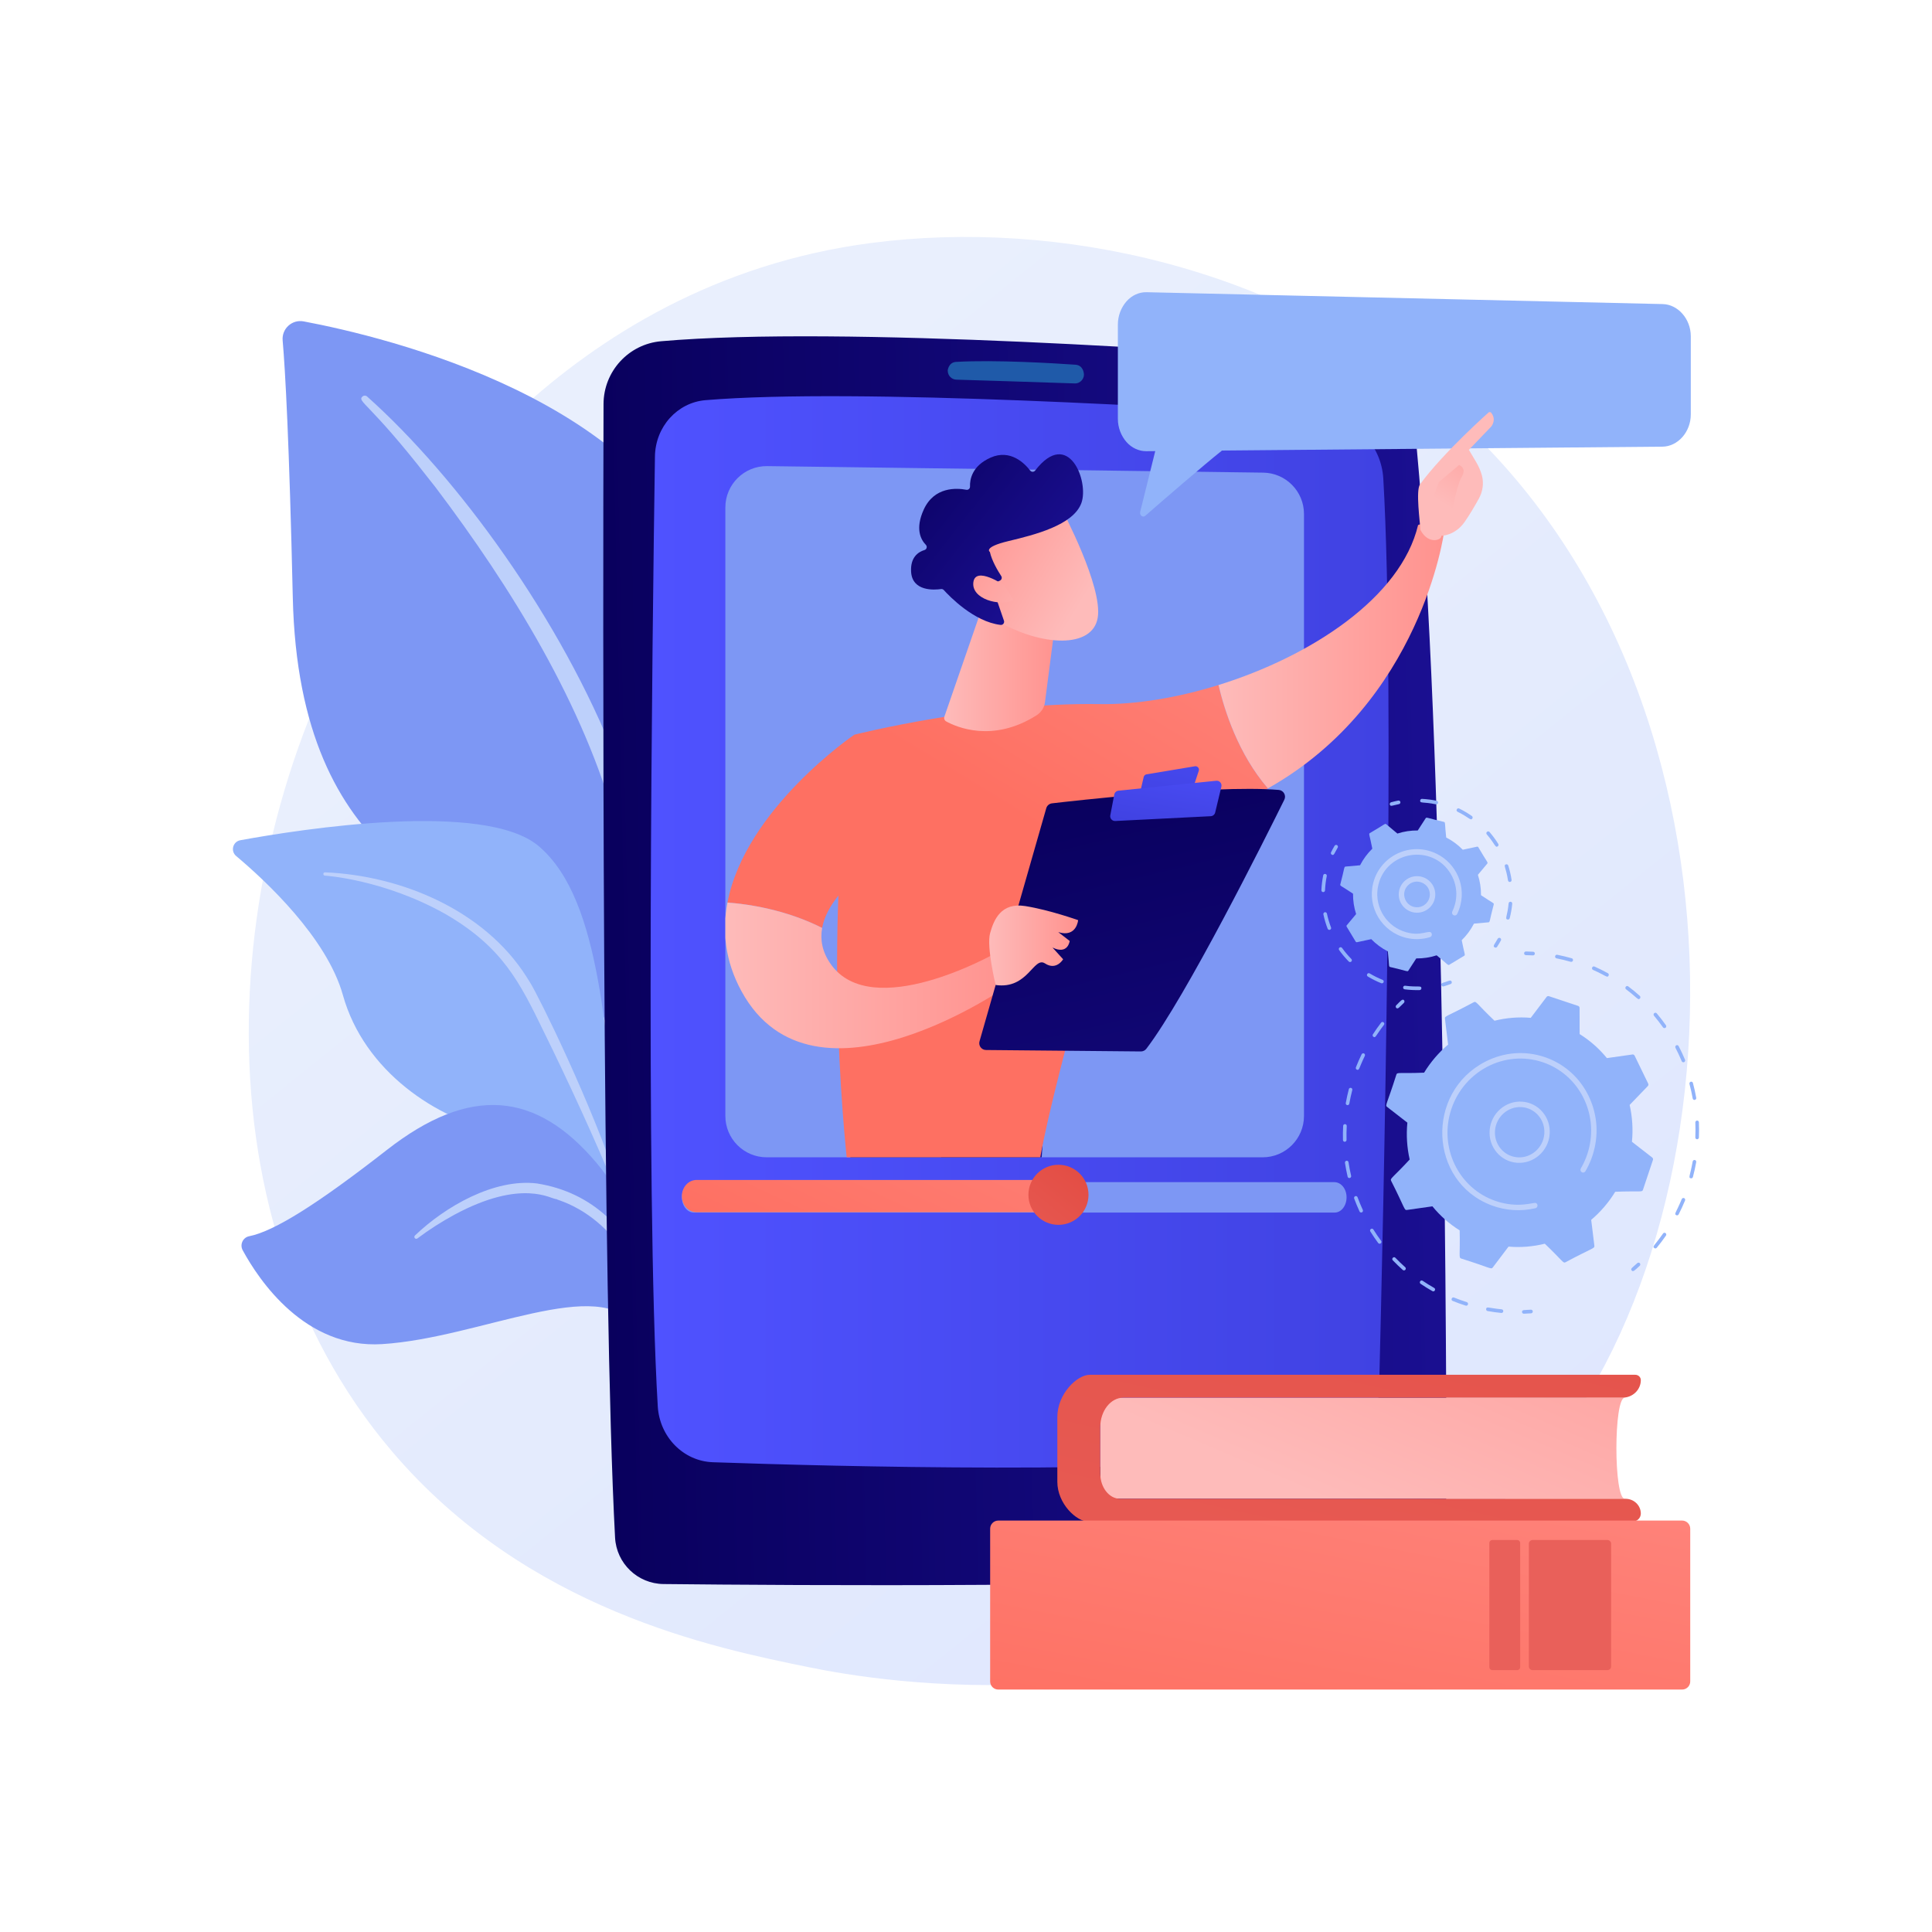 <?xml version="1.0" encoding="utf-8"?>
<!-- Generator: Adobe Illustrator 27.5.0, SVG Export Plug-In . SVG Version: 6.00 Build 0)  -->
<svg xmlns="http://www.w3.org/2000/svg" xmlns:xlink="http://www.w3.org/1999/xlink" version="1.1" x="0px" y="0px" viewBox="0 0 3710 3710" style="enable-;background-color:transparent;" xml:space="preserve">
<g id="Background">
	<g>
		<g>
			<rect style="fill:none;" width="3710" height="3710" fill="none"/>
		</g>
	</g>
</g>
<g id="Illustration">
	<g>
		<linearGradient id="SVGID_1_" gradientUnits="userSpaceOnUse" x1="3605.516" y1="4056.638" x2="1131.062" y2="983.521">
			<stop offset="0" style="stop-color:#DAE3FE"/>
			<stop offset="1" style="stop-color:#E9EFFD"/>
		</linearGradient>
		<path style="fill:url(#SVGID_1_);" d="M2924.778,2844.712c-56.837,59.836-110.616,98.423-153.106,128.91    c-499.457,358.366-1090.448,253.904-1216.05,228.393c-185.475-37.671-543.994-110.488-803.197-415.305    c-392.152-461.163-331.088-1187.712-26.909-1667.318c55.639-87.728,349.542-574.639,946.898-652.724    c361.513-47.256,782.922,48.054,1088.094,303.728C3401.093,1307.078,3355.49,2391.271,2924.778,2844.712z"/>
		<g>
			<g>
				<path style="fill:#7D97F4;" d="M1213.938,2280.105c0,0,8.583-360.853-157.623-457.434      c-166.205-96.581-482.221-156.963-494.065-675.114c-6.936-303.349-14.441-435.978-19.472-493.81      c-1.962-22.56,18.085-40.769,40.338-36.577c157.41,29.654,668.768,151.71,775.979,500.735      C1486.192,1531.677,1213.938,2280.105,1213.938,2280.105z"/>
				<path style="fill:#BDD0FB;" d="M704.851,761.335c172.789,154.104,372.589,426.836,479.083,699.569      c13.67,44.948,53.656,140.535,71.02,310.367c15.509,141.643,7.799,291.317-11.006,390.394      c-1.189,6.264-7.23,10.377-13.494,9.188c-10.771-2.043-9.338-13.627-9.241-13.262c21.477-169.275,12.562-379.966-36.65-570.071      c-62.873-233.426-203.104-459.741-348.149-651.688l-14.926-18.901C709.113,772.615,685.456,771.552,695.961,761.492      C698.443,759.116,702.326,759.095,704.851,761.335z"/>
			</g>
			<g>
				<path style="fill:#91B3FA;" d="M1481.036,2973.895c22.487,11.026-212.884-284.954-286.615-749.814      c-34.743-219.054-35.197-493.51-159.979-599.275c-103.853-88.026-457.249-32.452-572.881-11.332      c-14.449,2.639-19.313,20.891-8.066,30.337c55.452,46.57,174.073,156.417,204.981,267.122      c40.739,145.918,179.466,238.729,303.662,263.848c124.196,25.118,193.283,49.494,253.788,248.11      C1276.43,2621.507,1417.141,2942.565,1481.036,2973.895z"/>
				<path style="fill:#BDD0FB;" d="M624.19,1675.126c147.528,6.179,305.888,73.476,386.25,199.712l7.585,12.046      c17.519,28.245,116.803,229.033,171.946,395.476c0.686,2.075-0.438,4.315-2.513,5.002c-3.525,1.167-5.29-2.712-4.953-2.369      c-38.419-94.028-93.598-213.24-137.545-302.388c-47.129-97.279-80.11-163.159-187.609-226.262      c-119.65-67.959-233.957-74.955-233.615-74.885c-1.744-0.178-3.015-1.737-2.836-3.481      C621.069,1676.299,622.527,1675.06,624.19,1675.126z"/>
			</g>
			<g>
				<path style="fill:#7D97F4;" d="M1380.135,3012.832c13.344,7.036-75.166-145.309-81.957-279.527      c-6.792-134.218-37.071-363.297-152.815-500.331c-115.744-137.034-242.494-149.536-402.205-24.96      c-133.093,103.813-216.113,156.204-264.801,165.943c-12.056,2.411-18.208,16.022-12.342,26.826      c31.228,57.508,119.516,189.603,267.757,180.303c189.091-11.862,418.255-134.785,488.101-32.241      c69.846,102.543,60.877,159.92,63.023,208.517C1287.043,2805.959,1291.826,2966.271,1380.135,3012.832z"/>
				<path style="fill:#BDD0FB;" d="M796.813,2372.554c57.928-55.535,152.271-110.108,234.723-99.933      c107.277,17.28,178.738,88.918,217.72,195.558c15.239,45.28,21.507,69.451,30.516,124.954c0.72,4.432-5.818,5.756-6.906,1.429      c-6.556-26.07-13.049-53.367-22.763-81.6c-56.544-182.149-177.247-206.683-181.942-210.411      c-9.125,0.9-64.446-40.513-195.711,30.121c-24.512,13.342-48.372,28.572-70.773,45.37l-0.124,0.093      c-1.621,1.216-3.92,0.887-5.135-0.734C795.293,2375.901,795.491,2373.819,796.813,2372.554z"/>
			</g>
		</g>
		<g>
			<g>
				
					<linearGradient id="SVGID_00000034065126443072925940000006175367924917165997_" gradientUnits="userSpaceOnUse" x1="1083.355" y1="1909.582" x2="2696.36" y2="1909.582" gradientTransform="matrix(1 -0.022 0.022 1 28.223 -27.654)">
					<stop offset="0" style="stop-color:#09005D"/>
					<stop offset="1" style="stop-color:#1A0F91"/>
				</linearGradient>
				<path style="fill:url(#SVGID_00000034065126443072925940000006175367924917165997_);" d="M1269.629,655.263      c-62.54,5.439-110.489,57.816-110.667,120.592c-1.089,383.901-2.885,1708.078,22.137,2176.762      c2.651,49.653,43.358,88.659,93.079,89.194c245.921,2.647,953.303,7.512,1354.887-18.176      c83.643-5.35,148.732-74.626,148.63-158.44c-0.488-402.917-6.926-1536.061-62.118-2054.007      c-6.613-62.058-56.498-110.497-118.719-115.346C2328.643,674.944,1616.397,625.104,1269.629,655.263z"/>
				
					<linearGradient id="SVGID_00000135685736238705088560000005077920004046482878_" gradientUnits="userSpaceOnUse" x1="1249.366" y1="1789.49" x2="2666.481" y2="1789.49">
					<stop offset="0" style="stop-color:#4F52FF"/>
					<stop offset="1" style="stop-color:#4042E2"/>
				</linearGradient>
				<path style="fill:url(#SVGID_00000135685736238705088560000005077920004046482878_);" d="M1257.677,876.462      c-4.83,328.393-18.58,1420.821,5.424,1824.017c3.508,58.933,49.286,105.46,105.811,107.429      c232.729,8.111,829.524,23.805,1169.588-13.613c61.234-6.738,108.034-59.814,109.666-124.083      c8.506-335.124,31.483-1352.594,8.154-1751.281c-3.722-63.602-52.313-114.351-113.224-118.456      c-251.99-16.98-899.071-56.138-1188.25-32.056C1300.561,772.94,1258.513,819.609,1257.677,876.462z"/>
				<path style="fill:#1F5AA9;" d="M1819.977,712.36c0.199,9.072,7.434,16.4,16.505,16.675c44.781,1.361,170.93,5.222,227.315,7.254      c11.117,0.4,19.613-9.771,17.267-20.646c-0.193-0.343-1.637-14.285-15.877-15.275c-38.141-2.652-153.211-9.802-229.253-5.415      C1820.32,695.854,1819.471,713.612,1819.977,712.36z"/>
				<path style="fill:#7D97F4;" d="M2424.647,2222.367H1472.28c-43.842,0-79.383-35.541-79.383-79.383V974.45      c0-44.25,36.18-79.958,80.427-79.376l952.367,12.526c43.431,0.571,78.339,35.941,78.339,79.376v1156.009      C2504.03,2186.826,2468.489,2222.367,2424.647,2222.367z"/>
			</g>
			<path style="fill:#7D97F4;" d="M2563.069,2328.461H1332.167c-12.552,0-22.728-13.079-22.728-29.213     c0-16.135,10.176-29.213,21.66-29.213H2562c13.621,0,23.796,13.079,23.796,29.213     C2585.797,2315.382,2575.621,2328.461,2563.069,2328.461z"/>
			
				<linearGradient id="SVGID_00000046310957857208414170000015949222037750573454_" gradientUnits="userSpaceOnUse" x1="1594.759" y1="2459.124" x2="2014.518" y2="1565.444">
				<stop offset="0" style="stop-color:#FE7062"/>
				<stop offset="1" style="stop-color:#FF928E"/>
			</linearGradient>
			<path style="fill:url(#SVGID_00000046310957857208414170000015949222037750573454_);" d="M2004.41,2327.777h-666.827     c-15.544,0-28.145-13.863-28.145-30.965c0-17.102,12.6-30.965,28.145-30.965h666.827c15.544,0,28.144,13.863,28.144,30.965     C2032.554,2313.914,2019.954,2327.777,2004.41,2327.777z"/>
			
				<linearGradient id="SVGID_00000021081567216764315540000006100930554496179354_" gradientUnits="userSpaceOnUse" x1="2128.893" y1="2178.008" x2="1902.859" y2="2451.039">
				<stop offset="0" style="stop-color:#E1473D"/>
				<stop offset="1" style="stop-color:#E9605A"/>
			</linearGradient>
			<circle style="fill:url(#SVGID_00000021081567216764315540000006100930554496179354_);" cx="2032.554" cy="2294.377" r="57.68"/>
			<g>
				<path style="fill:none;" d="M1868.664,2422.039v218.576c0,14.031,11.323,22.371,21.095,15.573l172.938-120.308      c10.702-7.445,10.702-27.567,0-33.659l-172.938-98.425C1879.986,2398.234,1868.664,2408.007,1868.664,2422.039z"/>
				<g>
					<g>
						<path style="fill:none;" d="M2282.046,2441.891v118.256c0,7.591,6.02,12.127,11.218,8.468l92.313-64.988        c5.733-4.036,5.733-14.966,0-18.279l-92.313-53.34C2288.066,2429.004,2282.046,2434.3,2282.046,2441.891z"/>
						<path style="fill:none;" d="M2341.256,2440.227v117.955c0,7.572,5.989,12.097,11.161,8.447l91.844-64.815        c5.704-4.025,5.704-14.928,0-18.233l-91.844-53.211C2347.245,2427.373,2341.256,2432.655,2341.256,2440.227z"/>
					</g>
					<g>
						<path style="fill:none;" d="M1649.712,2459.665v121.478c0,7.798-6.356,12.88-11.849,9.483l-98.397-60.849        c-6.164-3.812-6.164-15.148,0-18.948l98.397-60.669C1643.356,2446.772,1649.712,2451.866,1649.712,2459.665z"/>
						<path style="fill:none;" d="M1586.908,2461.43v121.798c0,7.819-6.389,12.915-11.912,9.51l-98.917-61.002        c-6.197-3.822-6.197-15.188,0-18.999l98.917-60.836C1580.518,2448.504,1586.908,2453.611,1586.908,2461.43z"/>
					</g>
				</g>
			</g>
		</g>
		<g>
			<g>
				<g>
					
						<linearGradient id="SVGID_00000151544503539535320710000013925791737968894378_" gradientUnits="userSpaceOnUse" x1="2568.71" y1="2893.25" x2="2907.225" y2="2097.741">
						<stop offset="0" style="stop-color:#FEBBBA"/>
						<stop offset="1" style="stop-color:#FF928E"/>
					</linearGradient>
					<path style="fill:url(#SVGID_00000151544503539535320710000013925791737968894378_);" d="M3120.127,2878.099l-1007.297,0.001       V2683.89l1007.297,0.001C3098.567,2683.891,3098.567,2878.099,3120.127,2878.099z"/>
					
						<linearGradient id="SVGID_00000036250703407623938980000016079137099675253388_" gradientUnits="userSpaceOnUse" x1="2930.6" y1="1289.03" x2="2402.519" y2="3651.861">
						<stop offset="0" style="stop-color:#E1473D"/>
						<stop offset="1" style="stop-color:#E9605A"/>
					</linearGradient>
					<path style="fill:url(#SVGID_00000036250703407623938980000016079137099675253388_);" d="M2112.83,2829.501v-88.88       c0-31.332,19.906-56.73,44.461-56.73h958.588c19.31,0,34.964-15.08,34.964-33.682c0-5.652-4.756-10.233-10.623-10.233H2092.558       c-24.026,0-62.172,36.388-62.172,81.275v124.131c0,42.322,37.033,76.63,59.686,76.63h1044.638       c8.911,0,16.135-6.959,16.135-15.542c0-15.669-13.186-28.371-29.452-28.371h-970.474       C2129.883,2878.099,2112.83,2856.341,2112.83,2829.501z"/>
				</g>
				<path style="opacity:0.46;fill:none;" d="M3085.245,2727.123h-944.48c-1.871,0-3.385-1.516-3.385-3.385      s1.514-3.385,3.385-3.385h944.48c1.871,0,3.385,1.516,3.385,3.385S3087.116,2727.123,3085.245,2727.123z"/>
				<path style="opacity:0.46;fill:none;" d="M3085.245,2755.95h-944.48c-1.871,0-3.385-1.516-3.385-3.385      s1.514-3.385,3.385-3.385h944.48c1.871,0,3.385,1.516,3.385,3.385S3087.116,2755.95,3085.245,2755.95z"/>
				<path style="opacity:0.46;fill:none;" d="M3085.245,2784.778h-944.48c-1.871,0-3.385-1.516-3.385-3.385      c0-1.869,1.514-3.385,3.385-3.385h944.48c1.871,0,3.385,1.516,3.385,3.385      C3088.631,2783.262,3087.116,2784.778,3085.245,2784.778z"/>
				<path style="opacity:0.46;fill:none;" d="M3085.245,2813.604h-944.48c-1.871,0-3.385-1.516-3.385-3.385      s1.514-3.385,3.385-3.385h944.48c1.871,0,3.385,1.516,3.385,3.385S3087.116,2813.604,3085.245,2813.604z"/>
				<path style="opacity:0.46;fill:none;" d="M3085.245,2842.431h-944.48c-1.871,0-3.385-1.516-3.385-3.385      c0-1.87,1.514-3.385,3.385-3.385h944.48c1.871,0,3.385,1.516,3.385,3.385      C3088.631,2840.916,3087.116,2842.431,3085.245,2842.431z"/>
			</g>
			<g>
				
					<linearGradient id="SVGID_00000150823189620553477060000011510998039681645191_" gradientUnits="userSpaceOnUse" x1="2505.393" y1="3430.157" x2="2737.441" y2="2245.672">
					<stop offset="0" style="stop-color:#FE7062"/>
					<stop offset="1" style="stop-color:#FF928E"/>
				</linearGradient>
				<path style="fill:url(#SVGID_00000150823189620553477060000011510998039681645191_);" d="M1916.991,3244.45H3230.13      c8.622,0,15.611-6.989,15.611-15.611v-293.285c0-8.622-6.989-15.611-15.611-15.611H1916.991      c-8.622,0-15.611,6.989-15.611,15.611v293.285C1901.381,3237.461,1908.37,3244.45,1916.991,3244.45z"/>
				
					<linearGradient id="SVGID_00000030483752570554323000000004245766203872675766_" gradientUnits="userSpaceOnUse" x1="-4237.599" y1="-372.833" x2="-4835.514" y2="1452.38" gradientTransform="matrix(-1 0 0 1 -2354.577 0)">
					<stop offset="0" style="stop-color:#E1473D"/>
					<stop offset="1" style="stop-color:#E9605A"/>
				</linearGradient>
				<path style="fill:url(#SVGID_00000030483752570554323000000004245766203872675766_);" d="M2943.118,3207.155h143.448      c4,0,7.242-3.242,7.242-7.242V2964.48c0-4-3.242-7.242-7.242-7.242h-143.448c-4,0-7.242,3.242-7.242,7.242v235.433      C2935.876,3203.913,2939.119,3207.155,2943.118,3207.155z"/>
				
					<linearGradient id="SVGID_00000151542954229333653580000014012237049473395112_" gradientUnits="userSpaceOnUse" x1="-4128.846" y1="-322.438" x2="-4724.99" y2="1497.367" gradientTransform="matrix(-1 0 0 1 -2354.577 0)">
					<stop offset="0" style="stop-color:#E1473D"/>
					<stop offset="1" style="stop-color:#E9605A"/>
				</linearGradient>
				<path style="fill:url(#SVGID_00000151542954229333653580000014012237049473395112_);" d="M2865.843,3207.155h47.477      c3.253,0,5.89-2.637,5.89-5.89v-238.136c0-3.253-2.637-5.89-5.89-5.89h-47.477c-3.253,0-5.89,2.637-5.89,5.89v238.136      C2859.953,3204.518,2862.59,3207.155,2865.843,3207.155z"/>
			</g>
		</g>
		<g>
			<path style="fill:#91B3FA;" d="M2163.107,578.816c10.2-11.644,24.256-18.019,38.537-17.691l991.264,22.78     c28.951,0.667,53.904,28.182,53.904,61.897V795.82c0,34.009-25.215,61.651-54.422,61.907l-845.828,7.444     c-35.106,27.911-114.691,96.802-147.323,125.32c-2.08,1.819-5.132,1.884-7.274,0.165c-2.14-1.719-3.205-4.841-2.482-7.751     l28.905-116.613l-17.106,0.152c-14.171,0.125-28.333-6.343-38.392-17.966c-10.059-11.623-16.251-27.442-16.251-43.943V623.023     C2146.639,606.392,2152.908,590.46,2163.107,578.816z"/>
			<path style="opacity:0.83;fill:none;" d="M3200.548,666.519c0-2.804-1.807-5.078-4.036-5.078h-643.006     c-2.229,0-4.036,2.273-4.036,5.078l0,0c0,2.804,1.807,5.078,4.036,5.078h643.006     C3198.742,671.597,3200.548,669.323,3200.548,666.519L3200.548,666.519z"/>
			<path style="opacity:0.83;fill:none;" d="M3043.704,771.459c0-2.804-2.273-5.078-5.078-5.078h-809.051     c-2.804,0-5.078,2.273-5.078,5.078l0,0c0,2.804,2.273,5.078,5.078,5.078h809.051     C3041.43,776.536,3043.704,774.263,3043.704,771.459L3043.704,771.459z"/>
			<path style="opacity:0.83;fill:none;" d="M2488.539,666.519c0-2.804-2.273-5.078-5.078-5.078h-260.656     c-2.804,0-5.078,2.273-5.078,5.078l0,0c0,2.804,2.273,5.078,5.078,5.078h260.656     C2486.266,671.597,2488.539,669.323,2488.539,666.519L2488.539,666.519z"/>
			<path style="opacity:0.83;fill:none;" d="M2701.803,724.067c0-2.804-2.273-5.078-5.078-5.078h-260.656     c-2.804,0-5.078,2.273-5.078,5.078l0,0c0,2.804,2.273,5.078,5.078,5.078h260.656     C2699.53,729.144,2701.803,726.871,2701.803,724.067L2701.803,724.067z"/>
			<path style="opacity:0.83;fill:none;" d="M3197.858,724.067c0-2.804-1.807-5.078-4.035-5.078h-473.51     c-2.229,0-4.036,2.273-4.036,5.078l0,0c0,2.804,1.807,5.078,4.036,5.078h473.51     C3196.051,729.144,3197.858,726.871,3197.858,724.067L3197.858,724.067z"/>
			<path style="opacity:0.83;fill:none;" d="M2386.985,724.067c0-2.804-2.273-5.078-5.078-5.078H2219.42     c-2.804,0-5.078,2.273-5.078,5.078l0,0c0,2.804,2.273,5.078,5.078,5.078h162.487     C2384.711,729.144,2386.985,726.871,2386.985,724.067L2386.985,724.067z"/>
		</g>
		<g>
			<defs>
				<path id="SVGID_00000089550930642113313020000014032881956788883132_" d="M2891.895,2222.367H1508.23      c-63.697,0-115.333-38.67-115.333-86.373V864.571c0-48.146,52.566-86.998,116.85-86.365l1383.665,13.629      c63.1,0.621,113.816,39.106,113.816,86.365v1257.795C3007.228,2183.697,2955.592,2222.367,2891.895,2222.367z"/>
			</defs>
			<clipPath id="SVGID_00000152947582665490866360000013200567609188307591_">
				<use xlink:href="#SVGID_00000089550930642113313020000014032881956788883132_" style="overflow:visible;"/>
			</clipPath>
			<g style="clip-path:url(#SVGID_00000152947582665490866360000013200567609188307591_);">
				
					<linearGradient id="SVGID_00000104673239856315450450000013750847483624682164_" gradientUnits="userSpaceOnUse" x1="2300.801" y1="3394.122" x2="1346.42" y2="4432.222">
					<stop offset="0" style="stop-color:#CB236D"/>
					<stop offset="1" style="stop-color:#4C246D"/>
				</linearGradient>
				<path style="fill:url(#SVGID_00000104673239856315450450000013750847483624682164_);" d="M1999.12,3471.454      c0,0-9.883,55.954-14.729,111.342c-1.894,21.648,14.795,40.444,36.506,41.348c73.761,3.072,231.538,9.046,288.155,6.519      c8.511-0.38,14.076-9.093,10.926-17.01c-2.64-6.633-7.731-11.996-14.217-14.977l-260.62-119.781L1999.12,3471.454z"/>
				
					<linearGradient id="SVGID_00000072270927282456769050000010716388092130802048_" gradientUnits="userSpaceOnUse" x1="1991.024" y1="3471.224" x2="2075.796" y2="3471.224">
					<stop offset="0" style="stop-color:#FEBBBA"/>
					<stop offset="1" style="stop-color:#FF928E"/>
				</linearGradient>
				<path style="fill:url(#SVGID_00000072270927282456769050000010716388092130802048_);" d="M1991.024,3438.577l7.94,66.929      c0,0,45.654,21.252,76.833-2.679l-18.907-74.584L1991.024,3438.577z"/>
				
					<linearGradient id="SVGID_00000029042613150354810820000000425604865771654843_" gradientUnits="userSpaceOnUse" x1="1790.007" y1="2823.024" x2="2070.308" y2="2823.024">
					<stop offset="0" style="stop-color:#09005D"/>
					<stop offset="1" style="stop-color:#1A0F91"/>
				</linearGradient>
				<path style="fill:url(#SVGID_00000029042613150354810820000000425604865771654843_);" d="M1996.992,2180.307      c-3.43,17.478-18.412,872.188,72.951,1255.213c1.49,6.25-1.678,12.691-7.626,15.122c-14.014,5.726-41.484,14.016-74.407,15.122      c-10.196,0.342-19.337-6.285-22.213-16.071c-26.116-88.868-151.257-534.12-167.582-959.456c-18.241-475.272,0-16.183,0-16.183      l10.699-293.784L1996.992,2180.307z"/>
				
					<linearGradient id="SVGID_00000104688693200691002510000008312903695440665743_" gradientUnits="userSpaceOnUse" x1="2086.701" y1="3197.289" x2="1132.322" y2="4235.388">
					<stop offset="0" style="stop-color:#CB236D"/>
					<stop offset="1" style="stop-color:#4C246D"/>
				</linearGradient>
				<path style="fill:url(#SVGID_00000104688693200691002510000008312903695440665743_);" d="M1699.322,3500.645      c0,0-15.733,28.248-30.964,103.308c-2.751,13.556,6.721,26.529,20.486,27.883c24.355,2.395,61.85,5.474,91.885,5.268      c13.846-0.095,24.651-12.151,22.982-25.896c-3.327-27.398-13.691-72.348-45.709-107.384L1699.322,3500.645z"/>
				
					<linearGradient id="SVGID_00000136375691074271095710000011936015033643769475_" gradientUnits="userSpaceOnUse" x1="1685.504" y1="3466.876" x2="1758.697" y2="3466.876">
					<stop offset="0" style="stop-color:#FEBBBA"/>
					<stop offset="1" style="stop-color:#FF928E"/>
				</linearGradient>
				<path style="fill:url(#SVGID_00000136375691074271095710000011936015033643769475_);" d="M1685.504,3414.561l18.555,101.213      c0,0,18.346,13.646,54.639,3.754l-8.857-108.9L1685.504,3414.561z"/>
				
					<linearGradient id="SVGID_00000029045748011576971670000001126994558638979761_" gradientUnits="userSpaceOnUse" x1="1606.612" y1="2813.852" x2="2004.549" y2="2813.852">
					<stop offset="0" style="stop-color:#09005D"/>
					<stop offset="1" style="stop-color:#1A0F91"/>
				</linearGradient>
				<path style="fill:url(#SVGID_00000029045748011576971670000001126994558638979761_);" d="M1635.377,2206.536      c-74.721,450.952,16.209,1114.566,46.876,1244.451c1.878,7.951,8.296,14.043,16.355,15.38      c13.689,2.27,36.226,4.121,58.445-2.333c7.655-2.223,13.033-9.128,13.346-17.094c4.114-105.008-3.291-749.658,66.333-1004.426      c3.529-12.912,11.414-24.171,22.322-31.927l135.135-96.07l10.361-155.288L1635.377,2206.536z"/>
				<g>
					
						<linearGradient id="SVGID_00000008834642551892700880000006848122599573367458_" gradientUnits="userSpaceOnUse" x1="1967.428" y1="1577.203" x2="2468.429" y2="757.997">
						<stop offset="0" style="stop-color:#FE7062"/>
						<stop offset="1" style="stop-color:#FF928E"/>
					</linearGradient>
					<path style="fill:url(#SVGID_00000008834642551892700880000006848122599573367458_);" d="M2111.508,1352.068       c-223.928-3.7-471.007,58.797-471.007,58.797c-66.748,389.474-11.671,838.703-11.671,838.703       c173.359,45.463,368.918-27.795,368.918-27.795c28.814-162.791,163.249-620.938,163.249-620.938       c109.411-13.579,199.541-45.145,273.765-86.879c-56.616-65.626-83.306-149.133-94.899-198.495       C2260.69,1340.067,2180.576,1353.209,2111.508,1352.068z"/>
					
						<linearGradient id="SVGID_00000021827472601603893700000002990664330187143834_" gradientUnits="userSpaceOnUse" x1="2339.862" y1="1259.61" x2="2772.951" y2="1259.61">
						<stop offset="0" style="stop-color:#FEBBBA"/>
						<stop offset="1" style="stop-color:#FF928E"/>
					</linearGradient>
					<path style="fill:url(#SVGID_00000021827472601603893700000002990664330187143834_);" d="M2772.951,1022.234       c-21.998-26.569-49.838-14-49.838-14c-32.954,139.197-205.738,252.06-383.251,307.227       c11.594,49.363,38.283,132.869,94.899,198.495C2729.359,1348.316,2772.951,1022.234,2772.951,1022.234z"/>
				</g>
				<g>
					
						<linearGradient id="SVGID_00000169552813700594384760000005175218680353624993_" gradientUnits="userSpaceOnUse" x1="7771.306" y1="1187.014" x2="8061.919" y2="1848.225" gradientTransform="matrix(-1 0 0 1 10447.778 0)">
						<stop offset="0" style="stop-color:#FEBBBA"/>
						<stop offset="1" style="stop-color:#FF928E"/>
					</linearGradient>
					<path style="fill:url(#SVGID_00000169552813700594384760000005175218680353624993_);" d="M2767.612,1028.991       c2.302,7.317-24.353,18.459-40.046-11.468c-0.549-14.343-9.271-75.79-0.701-87.475       c45.647-62.231,134.145-140.242,134.145-140.242c14.956,14.758,2.634,29.257,2.634,29.257l-42.931,44.723       c8.979,16.227,19.933,29.924,25.066,49.553c3.888,14.864,1.51,30.749-5.999,44.277c-7.536,13.577-17.817,31.225-27.536,45.037       C2793.846,1028.794,2767.612,1028.991,2767.612,1028.991z"/>
					
						<linearGradient id="SVGID_00000109028263687184772310000013296669239745720232_" gradientUnits="userSpaceOnUse" x1="2770.872" y1="966.807" x2="2892.133" y2="780.369">
						<stop offset="0" style="stop-color:#FEBBBA"/>
						<stop offset="1" style="stop-color:#FF928E"/>
					</linearGradient>
					<path style="fill:url(#SVGID_00000109028263687184772310000013296669239745720232_);" d="M2801.934,892.804l-39.122,33.165       l-12.283,33.021l34.882,38.696c0,0,11.728-65.517,20.445-79.699C2814.572,903.808,2810.052,896.951,2801.934,892.804z"/>
				</g>
				
					<linearGradient id="SVGID_00000027589335856384360020000008545586064660151216_" gradientUnits="userSpaceOnUse" x1="1709.045" y1="1419.183" x2="2210.047" y2="599.977">
					<stop offset="0" style="stop-color:#FE7062"/>
					<stop offset="1" style="stop-color:#FF928E"/>
				</linearGradient>
				<path style="fill:url(#SVGID_00000027589335856384360020000008545586064660151216_);" d="M1726.391,1627.692l-85.89-216.827      c0,0-209.16,142.116-243.558,322.303c39.521,2.91,111.436,13.19,181.827,48.733      C1594.238,1696.819,1726.391,1627.692,1726.391,1627.692z"/>
				
					<linearGradient id="SVGID_00000034083543229702911020000013561264433778531518_" gradientUnits="userSpaceOnUse" x1="1392.176" y1="1873.068" x2="1940.253" y2="1873.068">
					<stop offset="0" style="stop-color:#FEBBBA"/>
					<stop offset="1" style="stop-color:#FF928E"/>
				</linearGradient>
				<path style="fill:url(#SVGID_00000034083543229702911020000013561264433778531518_);" d="M1909.175,1831.72      c0,0-234.835,132.718-314.072,19.392c-16.452-23.531-20.384-46.917-16.332-69.212c-70.391-35.543-142.306-45.822-181.827-48.733      c-10.371,54.319-4.889,112.093,27.031,170.484c138.796,253.897,516.278-14.032,516.278-14.032L1909.175,1831.72z"/>
				<g>
					
						<linearGradient id="SVGID_00000099661294697359140200000011715258446911803015_" gradientUnits="userSpaceOnUse" x1="2106.065" y1="1483.403" x2="2407.433" y2="2739.104">
						<stop offset="0" style="stop-color:#09005D"/>
						<stop offset="1" style="stop-color:#1A0F91"/>
					</linearGradient>
					<path style="fill:url(#SVGID_00000099661294697359140200000011715258446911803015_);" d="M1880.958,1999.621l128.164-447.577       c1.455-5.081,5.79-8.787,11.039-9.399c23.221-2.709,90.507-10.316,168.195-16.887c93.578-7.916,202.25-14.329,267.188-8.873       c9.232,0.776,14.811,10.54,10.705,18.846c-36.927,74.711-188.827,378.615-264.893,478.169       c-2.52,3.299-6.418,5.227-10.568,5.188l-297.362-2.767C1884.774,2016.241,1878.577,2007.94,1880.958,1999.621z"/>
					
						<linearGradient id="SVGID_00000139296061326394570160000014550159690192510349_" gradientUnits="userSpaceOnUse" x1="2294.75" y1="1285.47" x2="2230.567" y2="1567.318">
						<stop offset="0" style="stop-color:#4F52FF"/>
						<stop offset="1" style="stop-color:#4042E2"/>
					</linearGradient>
					<path style="fill:url(#SVGID_00000139296061326394570160000014550159690192510349_);" d="M2201.65,1486.955l92.922-15.483       c4.949-0.825,9.002,3.904,7.43,8.668l-9.199,27.873c-0.801,2.427-2.918,4.183-5.45,4.521l-89.417,11.944       c-4.627,0.618-8.44-3.586-7.377-8.13l5.695-24.335C2196.866,1489.393,2198.996,1487.397,2201.65,1486.955z"/>
					
						<linearGradient id="SVGID_00000152251515056942451170000007318709103968640947_" gradientUnits="userSpaceOnUse" x1="2261.159" y1="1403.696" x2="2230.463" y2="1587.874">
						<stop offset="0" style="stop-color:#4F52FF"/>
						<stop offset="1" style="stop-color:#4042E2"/>
					</linearGradient>
					<path style="fill:url(#SVGID_00000152251515056942451170000007318709103968640947_);" d="M2132.073,1565.621l7.655-39.873       c0.768-4,4.07-7.021,8.121-7.432l187.68-19.045c6.317-0.642,11.375,5.148,9.892,11.322l-11.932,49.686       c-0.956,3.975-4.415,6.847-8.499,7.052l-183.401,9.233C2135.619,1576.863,2130.947,1571.491,2132.073,1565.621z"/>
					
						<linearGradient id="SVGID_00000052091914202825065900000010120412478360602807_" gradientUnits="userSpaceOnUse" x1="1899.56" y1="1815.602" x2="2070.308" y2="1815.602">
						<stop offset="0" style="stop-color:#FEBBBA"/>
						<stop offset="1" style="stop-color:#FF928E"/>
					</linearGradient>
					<path style="fill:url(#SVGID_00000052091914202825065900000010120412478360602807_);" d="M1911.924,1891.486       c0,0-17.854-73.412-10.652-99.457c7.201-26.046,21.155-59.533,67.664-52.091c46.51,7.442,101.373,27.034,101.373,27.034       s-2.771,33.925-38.119,22.98l21.92,16.96c0,0-3.133,27.164-32.991,12.651l20.387,22.493c0,0-12.823,22.309-34.789,8       C1984.749,1835.748,1974.219,1900.326,1911.924,1891.486z"/>
				</g>
				
					<linearGradient id="SVGID_00000026878885059975405520000002840805999966232202_" gradientUnits="userSpaceOnUse" x1="1813.022" y1="1287.14" x2="2029.714" y2="1287.14">
					<stop offset="0" style="stop-color:#FEBBBA"/>
					<stop offset="1" style="stop-color:#FF928E"/>
				</linearGradient>
				<path style="fill:url(#SVGID_00000026878885059975405520000002840805999966232202_);" d="M1884.687,1170.274l-71.25,206.05      c-1.18,3.413,0.224,7.193,3.384,8.941c19.422,10.738,89.396,41.778,173.721-11.686c8.785-5.569,14.765-14.652,16.099-24.968      l23.073-178.337H1884.687z"/>
				<g>
					
						<linearGradient id="SVGID_00000177465070649878586000000000222918266567466935_" gradientUnits="userSpaceOnUse" x1="-3571.992" y1="-571.224" x2="-3652.968" y2="-838.299" gradientTransform="matrix(0.746 -0.666 0.666 0.746 5126.335 -803.173)">
						<stop offset="0" style="stop-color:#FEBBBA"/>
						<stop offset="1" style="stop-color:#FF928E"/>
					</linearGradient>
					<path style="fill:url(#SVGID_00000177465070649878586000000000222918266567466935_);" d="M2039.719,979.464       c0,0,78.24,147.278,68.21,206.772c-10.029,59.493-106.995,55.222-191.67,6.903l-59.169-159.029L2039.719,979.464z"/>
					
						<linearGradient id="SVGID_00000138547160120652364420000006763687925352727214_" gradientUnits="userSpaceOnUse" x1="-3645.048" y1="-1036.563" x2="-3577.312" y2="-650.221" gradientTransform="matrix(0.746 -0.666 0.666 0.746 5126.335 -803.173)">
						<stop offset="0" style="stop-color:#09005D"/>
						<stop offset="1" style="stop-color:#1A0F91"/>
					</linearGradient>
					<path style="fill:url(#SVGID_00000138547160120652364420000006763687925352727214_);" d="M1920.002,1115.04       c3.441-1.524,4.711-5.734,2.649-8.884c-6.268-9.575-18.019-29.112-21.767-46.216c0,0-14.066-9.008,35.799-20.943       c49.863-11.936,124.224-30.461,139.853-72.905c15.239-41.382-24.8-145.448-88.678-62.53c-2.43,3.155-7.191,3.225-9.618,0.067       c-10.472-13.63-38.003-41.919-76.226-24.768c-35.769,16.049-39.798,42.259-39.307,55.47c0.145,3.887-3.33,6.908-7.15,6.179       c-18.086-3.449-61.482-6.411-81.739,38.109c-16.684,36.669-5.84,57.427,4.036,67.579c3.2,3.288,1.798,8.704-2.589,10.048       c-11.887,3.638-27.234,13.716-25.698,41.563c2.125,38.495,45.165,35.104,57.42,33.349c2.007-0.288,4.029,0.401,5.389,1.906       c10.508,11.628,57.848,61,109.084,66.951c4.437,0.515,7.875-3.867,6.422-8.09l-22.173-64.455       c-1.03-2.994,0.402-6.278,3.297-7.559L1920.002,1115.04z"/>
					
						<linearGradient id="SVGID_00000170979619692793458460000000745035654376953012_" gradientUnits="userSpaceOnUse" x1="-3654.768" y1="-572.466" x2="-3727.623" y2="-812.76" gradientTransform="matrix(0.746 -0.666 0.666 0.746 5126.335 -803.173)">
						<stop offset="0" style="stop-color:#FEBBBA"/>
						<stop offset="1" style="stop-color:#FF928E"/>
					</linearGradient>
					<path style="fill:url(#SVGID_00000170979619692793458460000000745035654376953012_);" d="M1928.915,1124.189       c0,0-55.708-38.221-59.778-6.034c-4.07,32.186,50.165,46.621,77.029,34.622L1928.915,1124.189z"/>
				</g>
			</g>
		</g>
		<g>
			<g>
				<g>
					<path style="fill:#91B3FA;" d="M2943.155,2519.694c-0.473,1.248-1.625,2.177-3.017,2.278       c-4.594,0.337-9.271,0.583-13.901,0.729c-1.902,0.061-3.468-1.458-3.498-3.392c-0.099-4.689,4.578-3.414,17.008-4.326       c1.898-0.141,3.527,1.312,3.634,3.242C2943.408,2518.74,2943.327,2519.238,2943.155,2519.694z"/>
					<path style="fill:#91B3FA;" d="M2882.933,2521.252c-8.806-0.869-17.684-2.107-26.387-3.678       c-1.868-0.338-3.091-2.156-2.73-4.061c1.012-5.188,3.933-1.8,29.886,0.764c1.891,0.187,3.251,1.899,3.039,3.825       C2886.523,2520.055,2884.8,2521.437,2882.933,2521.252z M2814.579,2507.19c-8.472-2.682-16.994-5.751-25.034-9.022       c-4.323-1.752-1.503-8.199,2.638-6.512c8.017,3.254,16.24,6.215,24.532,8.839c1.809,0.572,2.796,2.535,2.206,4.384       C2818.324,2506.747,2816.369,2507.756,2814.579,2507.19z M2750.636,2479.356c-7.687-4.355-15.297-9.079-22.622-14.043       c-3.774-2.563,0.123-8.397,3.879-5.851c7.177,4.864,14.634,9.494,22.163,13.76       C2758.018,2475.466,2754.585,2481.595,2750.636,2479.356z M2698.677,2438.344c-1.263,1.466-3.44,1.632-4.862,0.368       c-6.624-5.881-13.102-12.111-19.252-18.517c-3.161-3.294,1.803-8.227,4.963-4.936c6.026,6.276,12.374,12.382,18.863,18.145       C2699.813,2434.666,2699.941,2436.881,2698.677,2438.344z M2651.362,2387.623c-1.526,1.179-3.684,0.889-4.82-0.646       c-5.291-7.155-10.366-14.612-15.083-22.164c-2.417-3.888,3.402-7.708,5.832-3.822c4.623,7.401,9.594,14.708,14.779,21.718       C2653.204,2384.243,2652.887,2386.444,2651.362,2387.623z M2617.065,2326.109c-0.311,0.82-0.917,1.525-1.758,1.936       c-1.724,0.843-3.774,0.115-4.577-1.627c-3.742-8.122-7.211-16.489-10.312-24.87c-0.667-1.803,0.236-3.833,2.02-4.541       c1.782-0.704,3.766,0.184,4.434,1.986c3.037,8.214,6.438,16.414,10.106,24.374       C2617.388,2324.259,2617.392,2325.246,2617.065,2326.109z M2594.399,2259.931c-0.397,1.048-1.275,1.891-2.423,2.184       c-1.852,0.472-3.707-0.668-4.143-2.543c-2.031-8.735-3.746-17.668-5.096-26.551c-0.294-1.906,0.996-3.718,2.879-4.041       c1.879-0.324,3.639,0.959,3.929,2.868c1.324,8.702,3.005,17.455,4.995,26.014       C2594.705,2258.574,2594.641,2259.291,2594.399,2259.931z M2582.399,2192.525c-1.902,0.079-3.482-1.425-3.531-3.359       c-0.225-8.994-0.1-18.127,0.371-27.143c0.255-4.644,7.119-4.353,6.879,0.267c-0.462,8.832-0.583,17.78-0.362,26.592       C2585.805,2190.81,2584.305,2192.446,2582.399,2192.525z M2657.512,1968.134c-16.055,20.967-15.802,25.688-20.143,22.802       c-1.584-1.05-2.003-3.217-0.952-4.844c4.918-7.57,10.196-15.043,15.685-22.212       C2654.916,1960.2,2660.333,1964.441,2657.512,1968.134z M2587.068,2122.192c-1.871-0.319-3.112-2.123-2.77-4.032       c1.589-8.878,3.541-17.82,5.804-26.575c1.165-4.5,7.823-2.809,6.661,1.685c-2.217,8.58-4.131,17.343-5.688,26.042       C2590.727,2121.243,2588.92,2122.507,2587.068,2122.192z M2620.86,2027.612c-11.512,23.738-10.337,28.364-15.197,26.444       c-3.082-1.217-1.924-4.951-1.907-4.531c3.321-8.433,7.001-16.823,10.933-24.936c0.847-1.747,2.915-2.484,4.617-1.649       C2620.933,2023.737,2621.732,2025.754,2620.86,2027.612z"/>
					<path style="fill:#91B3FA;" d="M2695.954,1925.739c-8.606,8.036-11.524,13.026-14.8,9.675c-1.33-1.359-1.317-3.578,0.052-4.955       c8.565-8.669,11.982-13.018,14.994-9.673C2697.104,1921.79,2697.36,1924.422,2695.954,1925.739z"/>
				</g>
				<g>
					<path style="fill:#91B3FA;" d="M2947.116,1832.337c-0.531,1.401-1.908,2.365-3.45,2.279c-4.525-0.25-9.105-0.407-13.616-0.467       c-1.902-0.026-3.399-1.615-3.345-3.551c0.059-1.93,1.637-3.482,3.542-3.457c4.603,0.063,9.277,0.224,13.896,0.478       c1.897,0.105,3.33,1.756,3.198,3.688C2947.316,1831.667,2947.238,1832.014,2947.116,1832.337z"/>
					<path style="fill:#91B3FA;" d="M3235.767,2305.273c-3.7,9.01-7.816,17.971-12.238,26.633c-0.881,1.729-2.963,2.424-4.649,1.552       c-4.747-2.458-0.29-4.438,10.536-30.801c0.737-1.796,2.756-2.666,4.51-1.942       C3236.99,2301.977,3235.78,2305.694,3235.767,2305.273z M3246.687,2262.68c-5.167-1.335-1.215-4.395,3.752-32.278       c0.331-1.915,2.135-3.2,4.004-2.884c1.872,0.317,3.114,2.122,2.775,4.03c-1.699,9.542-3.822,19.162-6.31,28.594       C3250.408,2262.032,3248.513,2263.151,3246.687,2262.68z M3199.104,2372.738c-5.538,7.978-11.48,15.827-17.663,23.327       c-1.232,1.493-3.406,1.707-4.856,0.476c-4.088-3.469,0.679-4.398,16.91-27.787c1.106-1.592,3.257-1.991,4.806-0.892       C3199.847,2368.963,3200.206,2371.144,3199.104,2372.738z M3262.171,2185.431c-0.519,1.368-1.845,2.326-3.359,2.284       c-1.901-0.052-3.376-1.663-3.295-3.598c0.397-9.519,0.399-19.15,0.006-28.624c-0.08-1.937,1.395-3.589,3.295-3.699       c1.902-0.112,3.507,1.364,3.587,3.296c0.402,9.672,0.399,19.502-0.006,29.219       C3262.383,2184.702,3262.304,2185.081,3262.171,2185.431z M3257.075,2109.931c-0.419,1.105-1.374,1.978-2.599,2.224       c-1.87,0.373-3.663-0.863-4.003-2.762c-1.664-9.319-3.743-18.682-6.18-27.83c-0.496-1.862,0.592-3.8,2.428-4.333       c1.837-0.531,3.728,0.545,4.222,2.405c2.488,9.336,4.609,18.893,6.308,28.406       C3257.369,2108.696,3257.297,2109.345,3257.075,2109.931z M3235.799,2037.64c-0.325,0.858-0.977,1.591-1.872,1.989       c-1.752,0.78-3.773-0.025-4.513-1.795c-3.635-8.7-7.68-17.347-12.024-25.703c-0.881-1.701-0.233-3.826,1.451-4.753       c1.685-0.924,3.767-0.296,4.65,1.404c4.432,8.526,8.56,17.35,12.27,26.229       C3236.123,2035.878,3236.111,2036.817,3235.799,2037.64z M3199.466,1972.022c-0.235,0.619-0.643,1.182-1.212,1.603       c-1.55,1.146-3.701,0.811-4.804-0.748c-5.42-7.661-11.234-15.177-17.277-22.342c-1.23-1.457-1.053-3.669,0.402-4.943       c1.451-1.273,3.624-1.125,4.854,0.334c6.168,7.312,12.101,14.982,17.634,22.8       C3199.761,1969.713,3199.872,1970.953,3199.466,1972.022z M3149.163,1917.324c-3.573,4.107-4.281-0.734-26.601-17.523       c-3.636-2.734,0.511-8.395,4.15-5.656c7.615,5.728,15.081,11.863,22.186,18.236       C3150.307,1913.646,3150.441,1915.856,3149.163,1917.324z M3088.925,1873.56c-2.605,4.796-4.315,0.272-29.819-11.063       c-4.135-1.838-1.322-8.279,2.836-6.429c8.704,3.867,17.334,8.156,25.653,12.747       C3089.281,1869.746,3089.843,1871.901,3088.925,1873.56z M3020.448,1844.769c-0.642,1.694-2.461,2.65-4.193,2.151       c-9.002-2.586-18.186-4.809-27.295-6.606c-1.862-0.368-3.055-2.206-2.666-4.107c0.401-1.905,2.215-3.142,4.078-2.775       c9.296,1.835,18.665,4.103,27.849,6.743c1.823,0.523,2.861,2.457,2.318,4.321       C3020.512,1844.589,3020.481,1844.68,3020.448,1844.769z"/>
					<path style="fill:#91B3FA;" d="M3148.686,2430.708c-8.959,8.275-12.556,12.45-15.409,8.963       c-2.97-3.627,1.645-5.648,10.822-14.119c1.419-1.312,3.597-1.218,4.863,0.205       C3150.228,2427.181,3150.104,2429.398,3148.686,2430.708z"/>
				</g>
				<g>
					<path style="fill:#91B3FA;" d="M3061.666,2392.283l-6.104-49.808c17.866-15.15,33.532-33.27,46.146-53.946       c48.022-1.881,51.523,1.39,53.24-3.74l19.194-57.369c0.56-1.677,0.019-3.514-1.348-4.576l-38.981-30.276       c2.359-24.085,0.743-47.951-4.426-70.76l34.873-36.185c1.222-1.269,1.53-3.174,0.768-4.744l-26.104-53.758       c-0.763-1.571-2.429-2.462-4.148-2.217l-49.061,6.964c-14.623-17.948-32.201-33.609-52.335-46.13l-0.122-50.253       c-0.004-1.763-1.107-3.311-2.747-3.857l-56.11-18.656c-1.64-0.546-3.455,0.033-4.52,1.44l-30.356,40.119       c-23.643-2.036-47.131-0.03-69.633,5.575c-34.945-33.385-34.969-38.071-39.698-35.64       c-51.757,27.765-56.157,26.174-55.49,31.628l6.103,49.808c-17.868,15.149-33.531,33.27-46.146,53.945       c-47.993,1.88-51.521-1.393-53.241,3.739c-18.09,57.326-22.038,58.691-17.845,61.946l38.982,30.276       c-2.361,24.084-0.744,47.951,4.424,70.76c-32.945,35.62-37.995,36.082-35.64,40.929c26.768,52.74,24.953,56.727,30.253,55.975       l49.06-6.964c14.623,17.948,32.201,33.609,52.336,46.129c1.101,47.97-2.255,52.409,2.87,54.11       c55.838,17.459,57.344,21.555,60.629,17.216l30.357-40.118c23.641,2.035,47.13,0.028,69.633-5.575       c34.826,33.271,34.944,38.08,39.698,35.639C3057.932,2396.146,3062.333,2397.737,3061.666,2392.283z"/>
					<g>
						<path style="fill:#BDD0FB;" d="M2913.43,2232.878c-31.776-2.176-55.494-30.274-52.873-62.636        c2.631-32.357,30.606-56.918,62.382-54.744c31.775,2.178,55.494,30.275,52.875,62.636l0,0        C2973.192,2210.504,2945.198,2235.054,2913.43,2232.878z M2970.663,2177.782l0.012-0.032L2970.663,2177.782z         M2870.856,2170.948c-2.129,26.267,16.934,49.629,43.422,51.441c26.097,1.788,49.089-18.38,51.235-44.959        c2.152-26.578-17.328-49.656-43.424-51.442C2895.953,2124.198,2873,2144.417,2870.856,2170.948z"/>
					</g>
					<path style="fill:#BDD0FB;" d="M3055.738,2225.568L3055.738,2225.568c-3.091,8.151-6.854,16.03-11.228,23.489       c-1.315,2.243-3.99,3.161-6.289,2.291c-0.275-0.104-0.543-0.233-0.803-0.389c-2.445-1.459-3.229-4.685-1.763-7.186       c5.03-8.579,9.193-17.761,12.386-27.283l0,0c24.001-71.743-12.025-148.949-80.551-174.934c-1.75-0.663-3.522-1.293-5.313-1.89       c-72.399-24.071-150.547,16.589-175.143,90.04c-24.541,73.35,13.664,152.78,85.863,176.823       c42.982,14.287,71.853,1.885,76.277,3.563c4.781,1.813,4.213,8.891-0.785,10.053c-27.3,6.354-56.733,4.895-84.549-5.652       c-120.018-45.512-127.113-216.397-11.566-275.796c35.558-18.281,75.776-21.487,113.247-9.026       c1.939,0.643,3.858,1.327,5.759,2.046c34.806,13.194,62.848,38.902,79.379,72.943c17.43,35.9,19.972,76.77,7.155,115.08       C3057.162,2221.697,3056.468,2223.641,3055.738,2225.568z"/>
				</g>
			</g>
			<g>
				<path style="fill:#91B3FA;" d="M2806.934,1805.458c9.373-9.141,17.357-19.843,23.491-31.839l27.905-2.503      c3.097-0.276,1.713-2.845,10.109-34.384c0.72-2.915-1.92-2.415-24.501-17.716c0.168-13.473-1.902-26.661-5.93-39.12      l17.974-21.516c1.994-2.392-0.801-3.223-17.166-31.461c-0.508-0.842-1.494-1.268-2.454-1.063l-27.415,5.865      c-9.141-9.373-19.843-17.356-31.839-23.49c-2.949-26.617-1.275-29.2-4.244-29.936c-32.463-7.431-33.486-9.635-35.13-7.094      l-15.229,23.517c-13.472-0.169-26.662,1.902-39.119,5.93l-21.516-17.974c-2.386-1.994-3.222,0.8-31.46,17.166      c-2.562,1.542-0.373,2.948,4.802,29.869c-9.374,9.141-17.357,19.843-23.491,31.839l-27.905,2.503      c-3.1,0.278-1.713,2.845-10.109,34.385c-0.718,2.899,1.806,2.338,24.501,17.715c-0.169,13.473,1.902,26.663,5.93,39.12      l-17.974,21.515c-0.63,0.754-0.712,1.826-0.205,2.667l17.37,28.794c0.508,0.841,1.493,1.269,2.454,1.063l27.415-5.865      c9.141,9.373,19.843,17.356,31.839,23.49c2.948,26.618,1.275,29.203,4.245,29.935c32.451,7.429,33.483,9.636,35.13,7.094      l15.229-23.517c13.472,0.168,26.662-1.902,39.119-5.93c20.906,16.737,21.554,19.763,24.182,18.178l28.794-17.371      C2814.31,1833.774,2812.083,1832.242,2806.934,1805.458z"/>
				<g>
					<g>
						<path style="fill:#BDD0FB;" d="M2721.237,1752.673c-19.393,0.089-35.163-15.529-35.253-34.926        c-0.092-19.387,15.528-35.162,34.922-35.252c19.347-0.09,35.163,15.577,35.255,34.925l0,0        C2756.249,1736.769,2740.588,1752.581,2721.237,1752.673z M2750.932,1717.445l0.012-0.032L2750.932,1717.445z         M2721.186,1742.215c13.584-0.067,24.58-11.171,24.518-24.745l0,0c-0.104-21.809-26.725-32.77-42.129-17.222        C2688.24,1715.728,2699.236,1742.318,2721.186,1742.215z"/>
					</g>
					<g>
						<path style="fill:#91B3FA;" d="M2785.649,1889.641c-4.409,1.658-8.947,3.163-13.488,4.474        c-1.85,0.534-3.782-0.531-4.316-2.381c-1.345-4.655,3.978-4.349,15.352-8.619c1.803-0.678,3.812,0.235,4.489,2.037        C2788.361,1886.946,2787.459,1888.961,2785.649,1889.641z"/>
						<path style="fill:#91B3FA;" d="M2726.106,1901.253c-9.253,0.252-18.935-0.182-28.68-1.435        c-4.584-0.589-3.671-7.501,0.889-6.916c25.249,3.246,31.028-1.06,31.183,4.773        C2729.548,1899.616,2728.02,1901.201,2726.106,1901.253z M2656.869,1886.115c-0.721,1.786-2.752,2.648-4.538,1.929        c-8.855-3.574-17.507-7.881-25.712-12.805c-3.951-2.375-0.369-8.352,3.589-5.979c7.892,4.737,16.213,8.882,24.732,12.318        C2658.074,1882.843,2656.887,1886.536,2656.869,1886.115z M2595.771,1845.205c-0.173,0.457-0.444,0.884-0.814,1.248        c-1.373,1.35-3.58,1.332-4.931-0.04c-6.705-6.817-12.924-14.21-18.483-21.976c-1.118-1.564-0.758-3.747,0.805-4.864        c1.565-1.121,3.744-0.761,4.863,0.805c5.35,7.472,11.335,14.585,17.786,21.144        C2595.982,1842.525,2596.238,1843.971,2595.771,1845.205z M2555.959,1783.417c-0.34,0.896-1.046,1.65-2.011,2.019        c-1.797,0.691-3.814-0.206-4.503-2.004c-3.427-8.92-6.17-18.185-8.154-27.539c-0.397-1.886,0.804-3.735,2.689-4.135        c1.883-0.398,3.733,0.804,4.133,2.688c1.907,8.995,4.544,17.907,7.84,26.486        C2556.273,1781.765,2556.252,1782.645,2555.959,1783.417z M2540.791,1713.102c-1.923-0.084-3.416-1.71-3.333-3.634        c0.415-9.579,1.583-19.17,3.472-28.512c0.89-4.509,7.749-3.151,6.834,1.382c-1.817,8.985-2.941,18.214-3.338,27.43        C2544.333,1711.739,2542.676,1713.181,2540.791,1713.102z"/>
						<path style="fill:#91B3FA;" d="M2568.756,1627.719c-6.509,11.009-6.935,15.69-11.159,13.617        c-1.728-0.849-2.467-2.898-1.593-4.666c2.068-4.217,4.34-8.422,6.751-12.501c0.979-1.657,3.117-2.206,4.776-1.226        C2569.162,1623.909,2569.748,1626.025,2568.756,1627.719z"/>
					</g>
					<g>
						<path style="fill:#91B3FA;" d="M2686.392,1544.168c-12.591,2.507-16.323,5.305-17.594,0.772        c-0.522-1.856,0.56-3.778,2.412-4.299c4.524-1.272,9.174-2.387,13.82-3.311c1.889-0.376,3.725,0.85,4.1,2.738        C2689.506,1541.951,2688.283,1543.792,2686.392,1544.168z"/>
						<path style="fill:#91B3FA;" d="M2894.842,1765.75c-5.611-1.432-0.248-5.94,2.167-31.009c0.432-4.579,7.383-3.934,6.941,0.669        c-0.904,9.375-2.542,18.737-4.867,27.826C2898.619,1765.071,2896.731,1766.234,2894.842,1765.75z M2899.767,1693.583        c-1.902,0.289-3.681-1.017-3.971-2.922c-3.829-25.108-9.428-29.076-3.887-30.832c1.836-0.579,3.795,0.438,4.376,2.273        c2.831,8.954,4.987,18.209,6.404,27.51C2902.978,1691.516,2901.67,1693.291,2899.767,1693.583z M2875.989,1625.299        c-4.929,3.069-4.425-3.865-20.9-23.004c-3.003-3.497,2.275-8.048,5.286-4.549c6.137,7.133,11.768,14.787,16.729,22.751        C2878.12,1622.128,2877.625,1624.281,2875.989,1625.299z M2827.263,1571.849c-3.341,4.764-5.592-1.839-28.238-12.99        c-4.133-2.033-1.063-8.295,3.078-6.257c8.425,4.148,16.602,8.989,24.307,14.39        C2827.99,1568.101,2828.364,1570.275,2827.263,1571.849z M2757.342,1544.504c-24.844-5.186-30.555-1.334-30.25-7.15        c0.098-1.925,1.739-3.4,3.662-3.301c9.417,0.491,18.841,1.71,28.014,3.626c1.884,0.394,3.094,2.24,2.699,4.125        C2761.075,1543.685,2759.23,1544.899,2757.342,1544.504z"/>
						<path style="fill:#91B3FA;" d="M2882.154,1806.011c-2.276,4.136-4.74,8.232-7.323,12.173        c-1.056,1.609-3.216,2.059-4.828,1.004c-4.053-2.659,0.175-5.875,6.041-16.538c0.929-1.686,3.048-2.301,4.735-1.374        C2882.49,1802.218,2883.068,1804.357,2882.154,1806.011z"/>
					</g>
					<path style="fill:#BDD0FB;" d="M2798.313,1754.849c-1.439,2.979-4.637,3.783-7.086,2.585c-2.595-1.27-3.664-4.428-2.4-6.995       c2.356-4.816,4.214-9.928,5.519-15.198c0.057-1.136,8.792-28.381-8.688-57.449c-34.777-57.642-122.516-44.446-138.696,20.976       c-9.313,37.639,11.344,75.794,46.734,89.209c35.641,13.514,52.361-5.723,55.673,5.109c0.848,2.761-0.704,5.684-3.467,6.532       c-14.894,4.568-30.798,4.993-45.996,1.231c-46.152-11.411-74.552-58.292-63.096-104.593       c12.324-49.822,65.688-78.519,114.633-59.961c39.476,14.964,63.858,57.81,53.055,101.46l0,0.002       C2803.034,1743.661,2800.954,1749.415,2798.313,1754.849z"/>
				</g>
			</g>
		</g>
	</g>
</g>
</svg>
